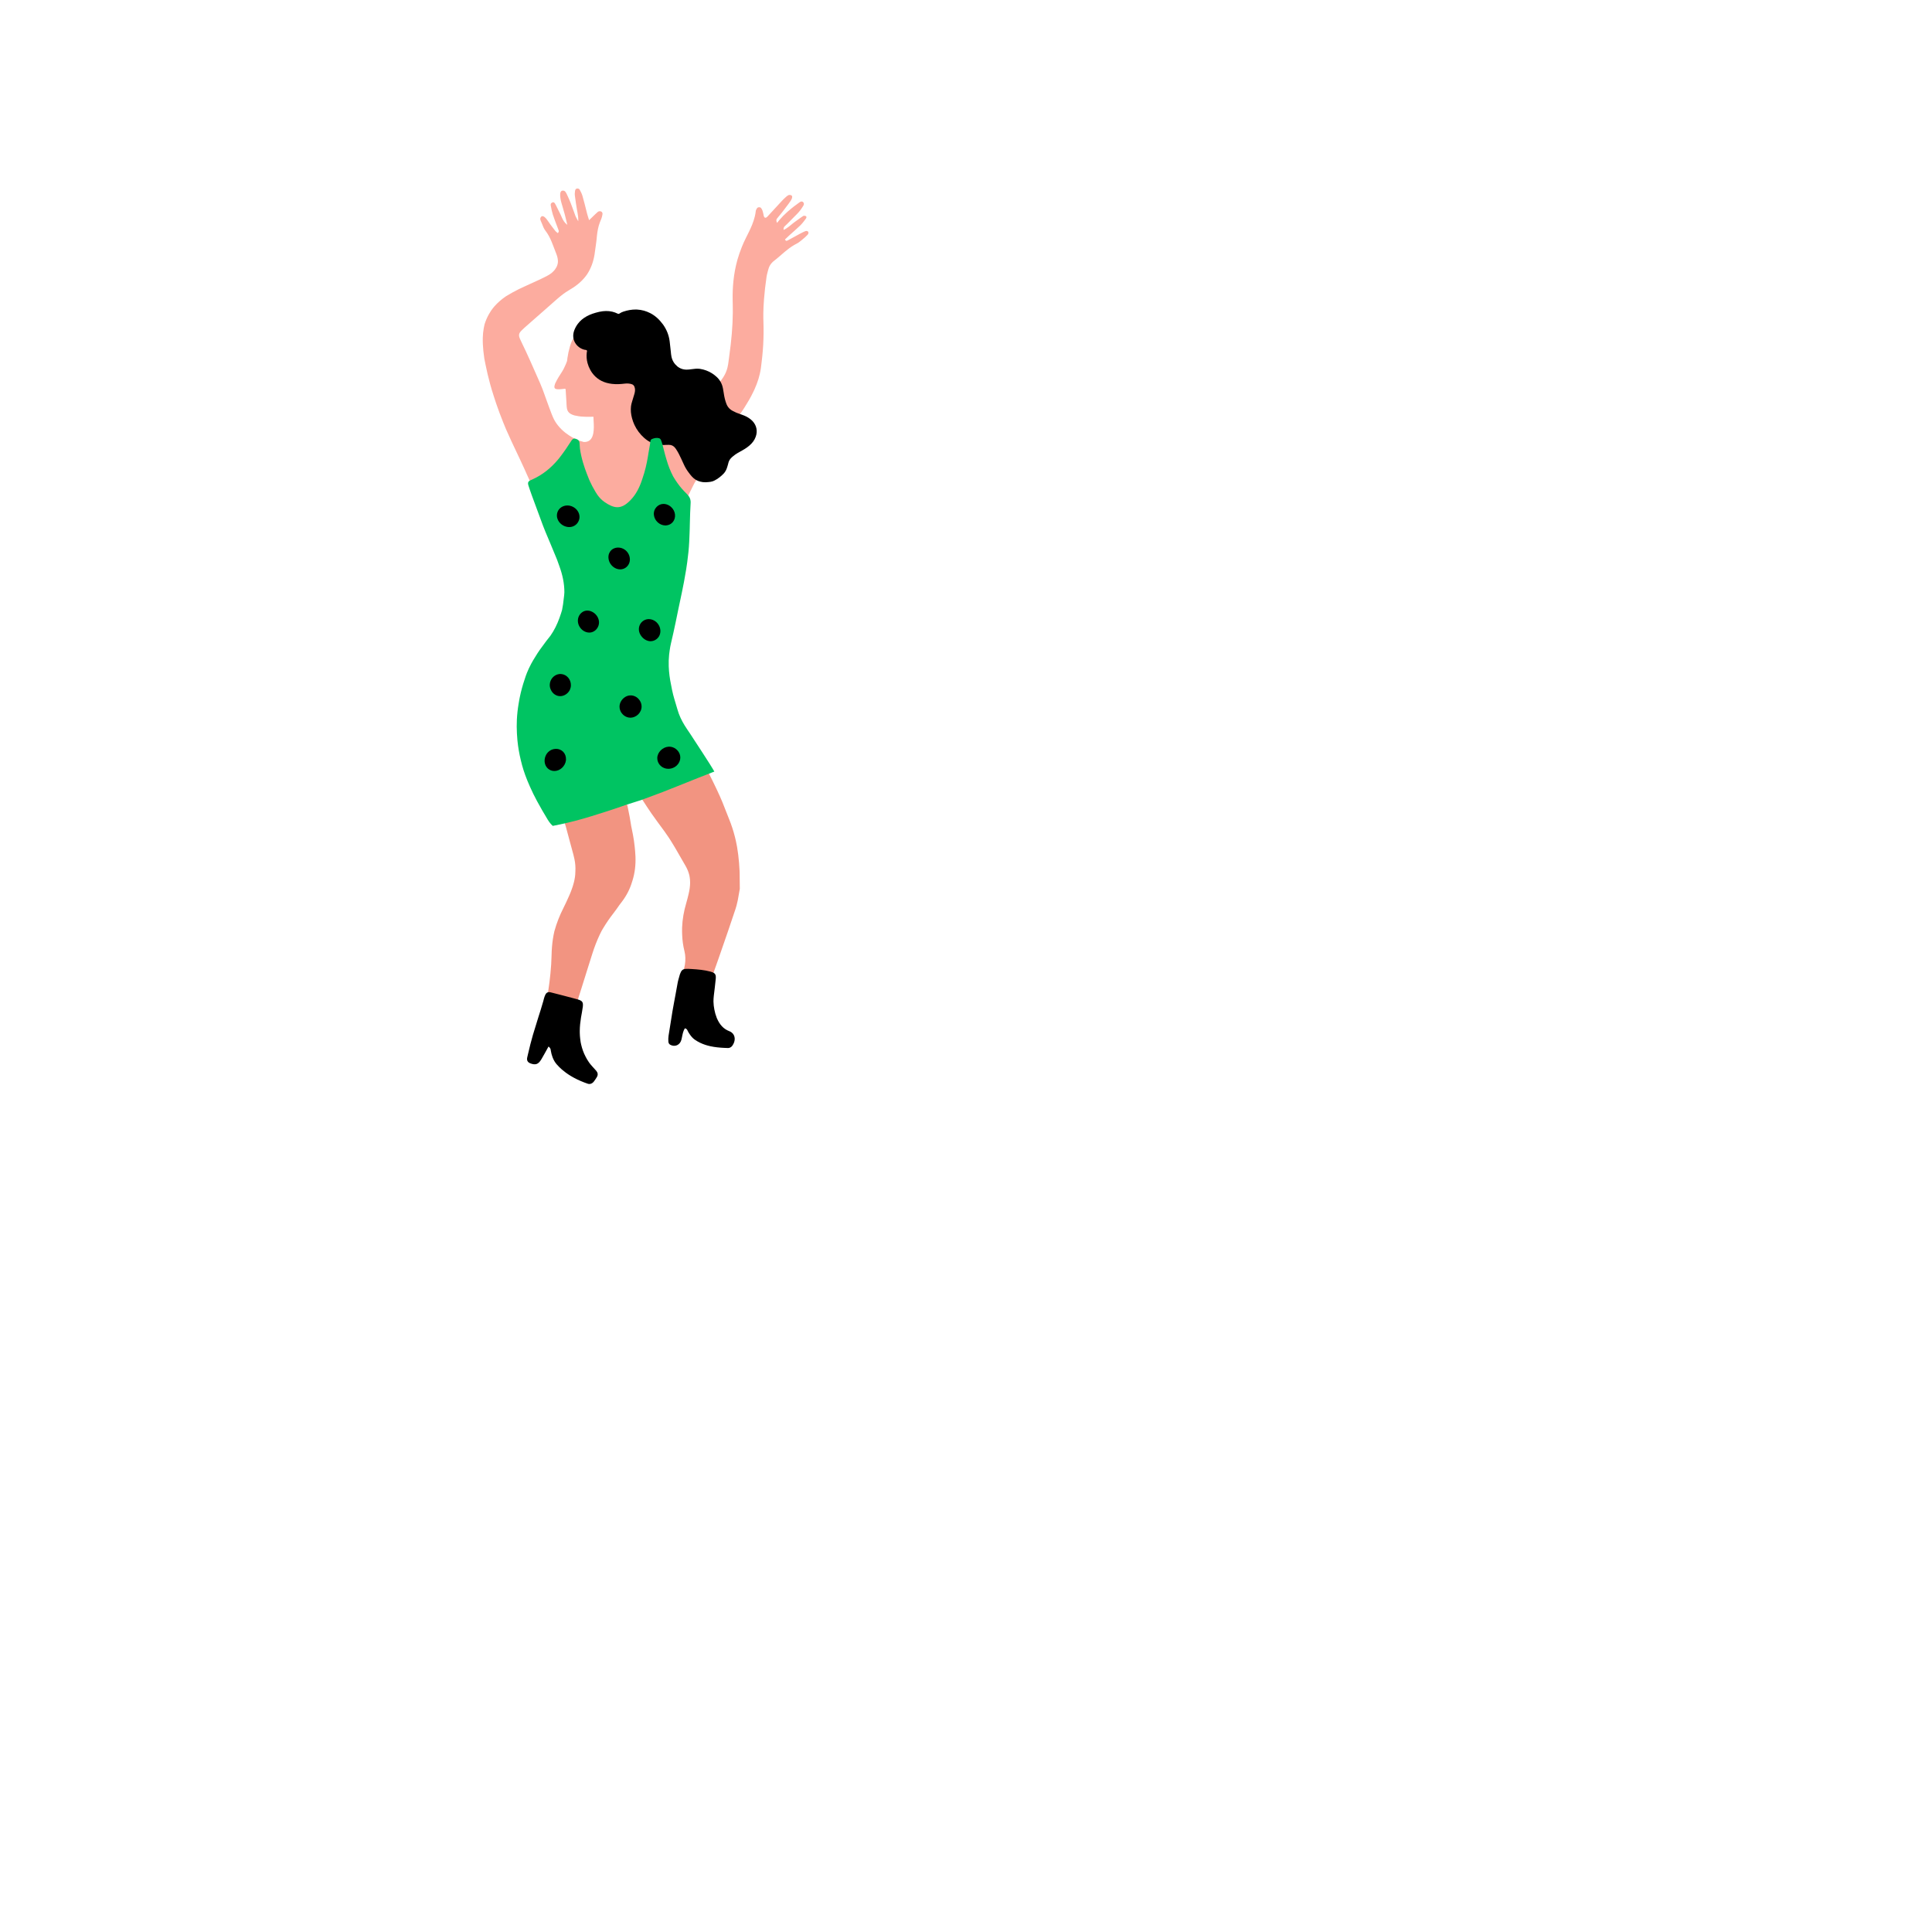 <?xml version="1.0" ?>
<svg xmlns="http://www.w3.org/2000/svg" version="1.1" width="384" height="384">
  <defs/>
  <g>
    <path d="M 160.672 46.134 C 160.566 45.898 160.296 45.847 160.04 45.954 C 159.905 46.01 159.77 46.07 159.637 46.132 C 159.423 46.233 159.211 46.341 159.002 46.454 C 158.212 46.88 157.433 47.329 156.638 47.745 C 156.459 47.838 156.185 48.033 156.034 47.578 C 156.324 47.306 156.642 46.999 156.969 46.702 C 157.655 46.08 158.364 45.481 159.027 44.836 C 159.054 44.809 159.082 44.783 159.109 44.756 C 159.338 44.53 159.547 44.282 159.745 44.026 C 159.823 43.925 159.9 43.823 159.976 43.721 C 160.049 43.622 160.122 43.523 160.195 43.424 C 160.296 43.285 160.358 43.04 160.149 42.946 C 160.058 42.905 159.926 42.878 159.811 42.884 C 159.745 42.887 159.686 42.901 159.643 42.929 C 159.457 43.052 159.273 43.176 159.09 43.302 C 158.639 43.613 158.195 43.935 157.759 44.265 C 157.113 44.754 156.539 45.348 155.752 45.698 C 155.634 45.079 156.123 44.866 156.405 44.566 C 157.055 43.878 157.747 43.227 158.401 42.543 C 158.501 42.439 158.6 42.333 158.697 42.227 C 158.883 42.025 159.053 41.807 159.213 41.582 C 159.292 41.47 159.369 41.357 159.443 41.243 C 159.53 41.109 159.615 40.974 159.698 40.838 C 159.828 40.629 159.814 40.344 159.616 40.162 C 159.464 40.023 159.283 40.025 159.116 40.094 C 159.053 40.119 158.992 40.154 158.935 40.195 C 158.576 40.452 158.22 40.713 157.871 40.981 C 157.697 41.115 157.525 41.25 157.355 41.388 C 157.076 41.613 156.802 41.843 156.535 42.08 C 155.953 42.596 155.403 43.146 154.898 43.742 C 154.743 43.925 154.593 44.111 154.448 44.302 C 154.328 44.025 154.214 43.734 154.436 43.442 C 154.744 43.035 155.094 42.656 155.406 42.251 C 155.511 42.115 155.615 41.979 155.72 41.844 C 156.035 41.436 156.349 41.028 156.653 40.614 C 156.686 40.569 156.718 40.524 156.751 40.48 C 156.877 40.304 157.002 40.127 157.125 39.949 C 157.178 39.871 157.225 39.796 157.265 39.725 C 157.531 39.25 157.507 38.922 157.252 38.808 C 157.165 38.77 157.084 38.75 157.007 38.743 C 156.64 38.714 156.373 39.014 156.101 39.248 C 156.097 39.252 156.092 39.256 156.088 39.26 C 155.801 39.507 155.54 39.786 155.283 40.064 C 155.07 40.293 154.858 40.523 154.647 40.754 C 153.977 41.481 153.311 42.211 152.637 42.934 C 152.606 42.968 152.575 43.002 152.544 43.035 C 152.191 43.416 151.892 43.347 151.788 42.848 C 151.72 42.524 151.67 42.196 151.562 41.89 C 151.493 41.695 151.401 41.508 151.265 41.338 C 151.09 41.118 150.597 41.147 150.454 41.4 C 150.363 41.563 150.241 41.736 150.222 41.907 C 150.18 42.299 150.109 42.683 150.017 43.061 C 149.882 43.606 149.702 44.138 149.494 44.662 C 149.488 44.676 149.483 44.69 149.477 44.705 C 149.111 45.603 148.663 46.478 148.223 47.356 C 147.935 47.928 147.677 48.504 147.445 49.084 C 147.271 49.511 147.111 49.94 146.966 50.371 C 146.831 50.762 146.707 51.153 146.594 51.546 C 146.582 51.589 146.57 51.631 146.558 51.674 C 146.176 53.044 145.923 54.429 145.777 55.823 C 145.643 57.094 145.597 58.373 145.62 59.656 C 145.623 59.823 145.626 59.991 145.63 60.158 C 145.634 60.277 145.636 60.396 145.639 60.515 C 145.652 61.049 145.655 61.582 145.651 62.115 C 145.645 62.827 145.624 63.538 145.589 64.25 C 145.522 65.61 145.406 66.97 145.252 68.33 C 145.243 68.41 145.234 68.489 145.225 68.569 C 145.129 69.426 145.019 70.283 144.897 71.141 C 144.844 71.546 144.788 71.951 144.73 72.357 C 144.697 72.589 144.651 72.817 144.594 73.041 C 144.513 73.372 144.407 73.693 144.275 74.004 C 144.174 74.244 144.056 74.477 143.921 74.702 C 143.756 74.997 143.567 75.281 143.354 75.557 C 143.008 76.005 142.662 76.455 142.302 76.892 C 142.125 77.108 141.944 77.322 141.759 77.53 C 141.22 78.134 140.688 78.744 140.176 79.368 C 140.134 79.421 140.093 79.473 140.051 79.526 C 139.611 80.086 139.187 80.658 138.789 81.249 C 138.691 81.393 138.595 81.538 138.501 81.685 C 137.983 82.489 137.394 83.202 136.739 83.838 C 136.559 84.019 136.374 84.193 136.184 84.362 C 135.945 84.575 135.698 84.778 135.443 84.973 C 134.961 85.346 134.45 85.689 133.914 86.004 C 133.714 86.119 133.51 86.23 133.303 86.338 C 132.871 86.563 132.43 86.751 131.985 86.921 C 131.812 86.976 131.639 87.03 131.465 87.081 C 131.257 87.143 131.049 87.202 130.839 87.257 C 130.069 87.368 129.307 87.246 128.643 86.673 C 128.555 86.597 128.473 86.517 128.396 86.435 C 127.574 85.577 127.385 84.382 127.343 83.212 C 127.333 82.863 127.336 82.516 127.339 82.181 C 127.341 82.037 127.274 81.939 127.182 81.876 C 127.18 81.699 127.18 81.522 127.179 81.345 C 127.186 81.067 127.192 80.789 127.195 80.511 C 127.196 80.289 127.205 80.066 127.216 79.843 C 127.226 79.607 127.238 79.371 127.246 79.135 C 127.241 78.223 127.243 77.311 127.249 76.399 C 127.252 76.044 127.255 75.689 127.258 75.334 C 127.273 74.773 127.29 74.212 127.306 73.651 C 127.354 71.981 127.252 70.334 126.765 68.744 C 126.641 68.339 126.505 67.938 126.341 67.551 C 126.319 67.499 126.296 67.447 126.272 67.396 C 126.076 66.958 125.84 66.541 125.543 66.158 C 124.795 65.195 123.84 64.496 122.682 64.064 C 122.68 64.063 122.677 64.062 122.675 64.061 C 122.099 63.851 121.518 63.669 120.888 63.66 C 120.327 63.652 119.767 63.699 119.212 63.791 C 118.994 63.827 118.778 63.871 118.562 63.92 C 117.517 64.159 116.616 64.55 115.859 65.091 C 115.617 65.261 115.389 65.446 115.176 65.646 C 114.289 66.478 113.651 67.569 113.263 68.916 C 113.051 69.654 112.889 70.399 112.782 71.152 C 112.763 71.287 112.747 71.423 112.732 71.559 C 112.723 71.645 112.717 71.736 112.685 71.816 C 112.614 71.995 112.546 72.174 112.478 72.354 C 112.239 72.895 111.999 73.435 111.666 73.942 C 111.208 74.641 110.765 75.347 110.408 76.091 C 110.38 76.149 110.353 76.207 110.328 76.266 C 110.273 76.414 110.228 76.566 110.199 76.719 C 110.128 77.102 110.309 77.327 110.722 77.359 C 111.212 77.398 111.702 77.344 112.19 77.273 C 112.36 77.248 112.419 77.289 112.427 77.447 C 112.476 78.3 112.535 79.153 112.589 80.007 C 112.599 80.166 112.604 80.325 112.61 80.485 C 112.626 80.736 112.646 80.986 112.691 81.235 C 112.776 81.701 113.033 82.049 113.462 82.286 C 113.71 82.422 113.971 82.514 114.241 82.582 C 114.48 82.642 114.725 82.684 114.972 82.72 C 114.978 82.721 114.984 82.722 114.99 82.723 C 115.015 82.727 115.041 82.731 115.066 82.734 C 115.204 82.756 115.341 82.773 115.479 82.787 C 116.099 82.848 116.723 82.845 117.347 82.84 C 117.514 82.838 117.682 82.843 117.848 82.832 C 117.899 82.828 117.923 82.849 117.956 82.861 C 117.965 83.108 117.976 83.375 117.984 83.651 C 118.038 84.467 118.066 85.371 117.92 86.129 C 117.809 86.709 117.595 87.204 117.213 87.511 C 116.921 87.743 116.534 87.869 116.023 87.847 C 114.988 87.595 113.973 87.129 113.067 86.512 C 112.829 86.357 112.598 86.191 112.376 86.016 C 111.284 85.157 110.4 84.083 109.903 82.915 C 109.818 82.715 109.735 82.514 109.653 82.313 C 109.48 81.872 109.314 81.429 109.152 80.984 C 109.072 80.768 108.993 80.551 108.914 80.335 C 108.559 79.358 108.207 78.38 107.855 77.402 C 107.686 76.988 107.516 76.574 107.347 76.161 C 107.329 76.12 107.311 76.079 107.293 76.038 C 106.675 74.63 106.056 73.223 105.428 71.818 C 104.845 70.513 104.243 69.214 103.614 67.926 C 103.544 67.773 103.474 67.621 103.404 67.469 C 103.38 67.414 103.355 67.359 103.331 67.305 C 103.284 67.198 103.246 67.095 103.217 66.994 C 103.139 66.718 103.145 66.463 103.255 66.219 C 103.329 66.065 103.44 65.915 103.591 65.767 C 103.64 65.72 103.686 65.672 103.733 65.624 C 103.907 65.46 104.072 65.288 104.253 65.13 C 105.365 64.151 106.477 63.172 107.59 62.194 C 108.073 61.77 108.556 61.345 109.04 60.921 C 109.405 60.598 109.771 60.275 110.136 59.952 C 110.407 59.715 110.678 59.478 110.95 59.241 C 111.109 59.103 111.271 58.968 111.438 58.837 C 112.058 58.331 112.727 57.878 113.432 57.466 C 114.821 56.654 115.887 55.673 116.672 54.548 C 116.68 54.536 116.687 54.525 116.695 54.513 C 117.46 53.348 117.936 52.032 118.168 50.592 C 118.269 49.965 118.356 49.337 118.432 48.708 C 118.463 48.485 118.493 48.261 118.522 48.037 C 118.539 47.9 118.555 47.763 118.571 47.626 C 118.588 47.457 118.604 47.287 118.62 47.118 C 118.631 47.001 118.642 46.884 118.655 46.767 C 118.753 45.905 118.908 45.054 119.221 44.22 C 119.287 44.036 119.36 43.853 119.442 43.671 C 119.527 43.481 119.592 43.283 119.644 43.082 C 119.682 42.932 119.714 42.781 119.74 42.632 C 119.747 42.591 119.752 42.549 119.753 42.508 C 119.757 42.319 119.688 42.138 119.481 42.038 C 119.454 42.025 119.426 42.014 119.398 42.005 C 119.189 41.94 118.967 41.996 118.809 42.123 C 118.798 42.132 118.788 42.14 118.778 42.149 C 118.388 42.495 118.016 42.859 117.62 43.246 C 117.506 43.357 117.391 43.469 117.272 43.583 C 117.21 43.642 117.146 43.702 117.081 43.762 C 117.054 43.669 117.027 43.58 117.001 43.495 C 116.991 43.462 116.981 43.431 116.971 43.399 C 116.959 43.361 116.947 43.324 116.935 43.287 C 116.923 43.25 116.912 43.213 116.9 43.177 C 116.826 42.941 116.76 42.724 116.702 42.504 C 116.61 42.148 116.52 41.792 116.431 41.436 C 116.349 41.111 116.267 40.785 116.184 40.461 C 116.051 39.95 115.914 39.44 115.768 38.934 C 115.639 38.487 115.421 38.066 115.195 37.662 C 115.129 37.543 114.903 37.46 114.744 37.463 C 114.452 37.47 114.321 37.709 114.291 37.962 C 114.257 38.261 114.22 38.57 114.259 38.86 C 114.276 38.988 114.293 39.116 114.31 39.243 C 114.415 40.049 114.534 40.852 114.673 41.65 C 114.673 41.651 114.673 41.653 114.673 41.654 C 114.703 41.829 114.738 42.003 114.772 42.183 C 114.865 42.683 114.955 43.233 114.938 43.989 C 114.644 43.442 114.483 43.206 114.383 42.946 C 114.239 42.567 114.102 42.185 113.966 41.803 C 113.954 41.769 113.942 41.736 113.931 41.703 C 113.766 41.249 113.601 40.794 113.423 40.346 C 113.229 39.854 113.018 39.37 112.793 38.893 C 112.758 38.818 112.723 38.742 112.687 38.667 C 112.651 38.592 112.615 38.518 112.578 38.444 C 112.428 38.139 112.235 37.827 111.781 37.89 C 111.468 37.934 111.297 38.291 111.338 38.907 C 111.339 38.928 111.34 38.949 111.342 38.97 C 111.364 39.256 111.405 39.543 111.463 39.823 C 111.488 39.941 111.516 40.057 111.548 40.173 C 111.638 40.506 111.736 40.836 111.835 41.166 C 111.979 41.662 112.127 42.157 112.262 42.656 C 112.34 42.946 112.411 43.238 112.487 43.561 C 112.568 43.896 112.654 44.264 112.759 44.695 C 112.477 44.475 112.268 44.247 112.105 44.016 C 111.777 43.555 111.631 43.083 111.418 42.652 C 111.118 42.042 110.825 41.429 110.511 40.827 C 110.468 40.744 110.424 40.662 110.379 40.579 C 110.37 40.562 110.361 40.544 110.351 40.527 C 110.318 40.466 110.28 40.4 110.232 40.344 C 110.152 40.252 110.047 40.186 109.898 40.208 C 109.865 40.213 109.83 40.222 109.793 40.236 C 109.68 40.278 109.598 40.343 109.544 40.42 C 109.458 40.538 109.437 40.685 109.463 40.823 C 109.477 40.899 109.492 40.975 109.506 41.05 C 109.606 41.593 109.713 42.135 109.883 42.652 C 110.128 43.402 110.412 44.136 110.691 44.874 C 110.74 45.003 110.789 45.133 110.837 45.262 C 110.868 45.346 110.898 45.43 110.928 45.514 C 110.935 45.533 110.942 45.551 110.949 45.57 C 111.042 45.803 111.163 46.039 110.864 46.334 C 110.833 46.306 110.8 46.279 110.768 46.252 C 110.626 46.138 110.48 46.029 110.37 45.894 C 110.128 45.595 109.895 45.289 109.666 44.981 C 109.566 44.846 109.466 44.71 109.366 44.575 C 109.099 44.213 108.862 43.828 108.58 43.479 C 108.196 43.002 107.786 42.842 107.577 43.061 C 107.253 43.403 107.4 43.728 107.542 44.039 C 107.614 44.195 107.68 44.357 107.745 44.519 C 107.925 44.982 108.099 45.451 108.395 45.831 C 108.93 46.515 109.312 47.273 109.64 48.055 C 109.776 48.379 109.902 48.707 110.026 49.036 C 110.19 49.465 110.349 49.896 110.519 50.322 C 110.536 50.365 110.553 50.408 110.571 50.451 C 110.801 51.023 110.905 51.56 110.893 52.061 C 110.868 52.415 110.777 52.746 110.622 53.053 C 110.569 53.158 110.508 53.261 110.44 53.361 C 110.067 53.972 109.447 54.488 108.611 54.903 C 108.196 55.11 107.779 55.315 107.362 55.519 C 106.49 55.926 105.614 56.327 104.733 56.719 C 104.194 56.96 103.66 57.207 103.133 57.464 C 102.275 57.894 101.438 58.352 100.626 58.85 C 100.587 58.874 100.548 58.898 100.51 58.922 C 99.659 59.511 98.926 60.154 98.303 60.85 C 98.064 61.125 97.843 61.409 97.638 61.7 C 97.472 61.945 97.317 62.196 97.173 62.451 C 96.816 63.087 96.529 63.754 96.311 64.454 C 96.245 64.719 96.189 64.989 96.142 65.263 C 96.038 65.854 95.978 66.466 95.96 67.097 C 95.935 67.997 95.983 68.89 96.074 69.779 C 96.125 70.272 96.189 70.763 96.261 71.253 C 96.315 71.542 96.373 71.83 96.432 72.118 C 96.453 72.225 96.474 72.332 96.495 72.439 C 96.757 73.752 97.066 75.052 97.419 76.339 C 97.519 76.707 97.624 77.074 97.732 77.441 C 97.873 77.91 98.021 78.377 98.174 78.843 C 98.314 79.289 98.46 79.733 98.61 80.176 C 99.032 81.419 99.491 82.651 99.985 83.872 C 99.997 83.903 100.01 83.934 100.022 83.964 C 100.206 84.426 100.394 84.886 100.588 85.345 C 100.933 86.141 101.292 86.933 101.663 87.721 C 102.274 89.017 102.889 90.312 103.495 91.61 C 103.737 92.128 103.978 92.647 104.216 93.167 C 104.381 93.534 104.544 93.902 104.707 94.27 C 104.828 94.535 104.949 94.8 105.069 95.066 C 105.14 95.221 105.211 95.376 105.282 95.531 C 105.552 96.125 105.873 96.678 106.239 97.192 C 106.389 97.4 106.546 97.602 106.711 97.799 C 107.283 98.482 107.943 99.094 108.677 99.645 C 108.872 99.792 109.069 99.936 109.267 100.078 C 110.246 100.774 111.259 101.406 112.304 101.976 C 112.46 102.059 112.616 102.14 112.774 102.22 C 112.901 102.288 113.03 102.355 113.158 102.422 C 113.506 102.601 113.857 102.773 114.211 102.938 C 115.329 103.46 116.477 103.918 117.653 104.315 C 117.758 104.351 117.863 104.387 117.968 104.422 C 118.737 104.678 119.5 104.861 120.259 104.979 C 120.649 105.039 121.038 105.082 121.425 105.111 C 121.858 105.143 122.29 105.156 122.72 105.151 C 123.112 105.147 123.503 105.127 123.893 105.094 C 124.197 105.07 124.501 105.038 124.805 104.999 C 125.728 104.88 126.645 104.695 127.557 104.462 C 127.742 104.413 127.927 104.362 128.111 104.31 C 128.817 104.108 129.493 103.855 130.148 103.565 C 130.803 103.282 131.438 102.963 132.06 102.623 C 132.396 102.44 132.729 102.25 133.06 102.057 C 133.544 101.772 134.023 101.479 134.502 101.187 C 134.904 100.941 135.307 100.695 135.713 100.453 C 135.99 100.288 136.164 100.049 136.297 99.772 C 136.336 99.687 136.371 99.599 136.404 99.507 C 136.536 99.146 136.677 98.79 136.827 98.439 C 136.959 98.155 137.096 97.874 137.237 97.595 C 137.444 97.15 137.663 96.713 137.891 96.282 C 137.964 96.144 138.037 96.007 138.112 95.87 C 138.705 94.965 139.332 94.083 139.971 93.21 C 140.06 93.088 140.149 92.966 140.236 92.842 C 140.291 92.763 140.346 92.683 140.4 92.603 C 140.439 92.55 140.477 92.496 140.515 92.443 C 140.583 92.349 140.651 92.255 140.719 92.16 C 141.415 91.176 142.06 90.16 142.634 89.098 C 142.655 89.057 142.677 89.017 142.699 88.976 C 143.252 87.985 143.83 87.01 144.437 86.053 C 144.476 85.992 144.515 85.932 144.554 85.871 C 144.891 85.346 145.237 84.827 145.593 84.314 C 145.957 83.8 146.332 83.292 146.716 82.79 C 147.074 82.324 147.422 81.849 147.739 81.356 C 147.753 81.335 147.767 81.313 147.781 81.292 C 147.861 81.167 147.941 81.043 148.02 80.918 C 148.637 79.951 149.21 78.965 149.697 77.949 C 149.781 77.778 149.863 77.606 149.941 77.434 C 149.946 77.423 149.951 77.413 149.956 77.403 C 150.573 76.045 151.029 74.633 151.234 73.141 C 151.287 72.753 151.335 72.365 151.378 71.977 C 151.431 71.56 151.477 71.143 151.518 70.726 C 151.592 69.999 151.649 69.272 151.69 68.546 C 151.776 67.007 151.79 65.471 151.737 63.942 C 151.728 63.681 151.721 63.421 151.717 63.16 C 151.714 62.877 151.714 62.594 151.717 62.31 C 151.723 61.879 151.736 61.448 151.755 61.017 C 151.778 60.508 151.81 60 151.849 59.491 C 151.964 58.003 152.14 56.514 152.357 55.023 C 152.4 54.731 152.471 54.441 152.549 54.151 C 152.599 53.959 152.651 53.767 152.7 53.575 C 152.734 53.437 152.778 53.304 152.829 53.175 C 152.96 52.842 153.146 52.539 153.385 52.27 C 153.52 52.118 153.672 51.978 153.84 51.849 C 154.584 51.28 155.272 50.641 155.99 50.039 C 156.585 49.54 157.2 49.066 157.884 48.677 C 158.023 48.597 158.166 48.52 158.311 48.447 C 158.607 48.3 158.879 48.097 159.144 47.884 C 159.283 47.771 159.421 47.655 159.559 47.544 C 159.907 47.262 160.243 46.959 160.544 46.631 C 160.657 46.516 160.727 46.259 160.672 46.134" stroke-width="2.0" fill="rgb(252, 172, 159)" opacity="1.0"/>
    <path d="M 132.112 88.432 C 132.135 88.431 132.158 88.43 132.18 88.43 C 132.424 88.423 132.669 88.417 132.913 88.413 C 133.163 88.409 133.383 88.453 133.579 88.539 C 133.874 88.67 134.116 88.9 134.327 89.205 C 134.344 89.229 134.361 89.254 134.378 89.279 C 134.773 89.878 135.095 90.512 135.389 91.161 C 135.579 91.554 135.759 91.952 135.939 92.352 C 136.194 92.919 136.514 93.439 136.884 93.926 C 137.071 94.185 137.272 94.435 137.485 94.677 C 137.971 95.229 138.533 95.56 139.157 95.721 C 139.5 95.818 139.863 95.858 140.244 95.853 C 140.441 95.85 140.639 95.833 140.836 95.811 C 140.971 95.795 141.106 95.776 141.241 95.758 C 141.492 95.724 141.734 95.646 141.966 95.531 C 142.334 95.35 142.675 95.131 142.996 94.882 C 143.278 94.665 143.545 94.426 143.798 94.167 C 144.166 93.792 144.389 93.336 144.538 92.839 C 144.587 92.674 144.637 92.51 144.685 92.345 C 144.717 92.228 144.747 92.112 144.776 91.994 C 144.793 91.927 144.812 91.861 144.835 91.797 C 144.964 91.441 145.182 91.141 145.469 90.884 C 145.518 90.841 145.566 90.799 145.615 90.757 C 145.921 90.495 146.242 90.256 146.592 90.052 C 147.23 89.682 147.894 89.358 148.493 88.919 C 149.095 88.477 149.63 87.978 149.985 87.307 C 150.071 87.146 150.143 86.983 150.201 86.82 C 150.603 85.724 150.398 84.609 149.617 83.742 C 149.571 83.693 149.524 83.644 149.475 83.596 C 149.011 83.144 148.469 82.827 147.882 82.586 C 147.632 82.479 147.374 82.385 147.11 82.301 C 146.621 82.145 146.151 81.95 145.697 81.713 C 145.301 81.506 144.972 81.245 144.722 80.906 C 144.591 80.73 144.481 80.533 144.395 80.311 C 144.131 79.633 143.969 78.935 143.863 78.219 C 143.848 78.118 143.832 78.018 143.816 77.918 C 143.776 77.662 143.732 77.407 143.682 77.154 C 143.507 76.264 143.096 75.542 142.493 74.961 C 142.346 74.817 142.186 74.682 142.016 74.554 C 141.855 74.427 141.684 74.306 141.504 74.193 C 140.783 73.74 139.999 73.453 139.165 73.32 C 139.077 73.306 138.989 73.295 138.901 73.289 C 138.437 73.254 137.976 73.313 137.515 73.374 C 137.147 73.423 136.778 73.477 136.406 73.47 C 136.28 73.467 136.158 73.457 136.038 73.439 C 135.527 73.374 135.065 73.168 134.651 72.844 C 134.635 72.831 134.62 72.818 134.605 72.806 C 134.005 72.294 133.62 71.659 133.459 70.891 C 133.421 70.727 133.393 70.556 133.377 70.379 C 133.365 70.242 133.352 70.106 133.338 69.97 C 133.274 69.259 133.191 68.55 133.101 67.842 C 132.946 66.618 132.506 65.531 131.821 64.552 C 131.811 64.537 131.801 64.523 131.791 64.509 C 131.099 63.566 130.279 62.768 129.223 62.229 C 128.815 62.022 128.402 61.861 127.985 61.746 C 127.535 61.621 127.08 61.549 126.62 61.526 C 126.538 61.522 126.455 61.519 126.373 61.519 C 125.563 61.513 124.737 61.657 123.896 61.938 C 123.632 62.026 123.379 62.146 123.147 62.306 C 123.012 62.399 122.901 62.409 122.756 62.336 C 122.411 62.163 122.058 62.036 121.7 61.951 C 120.881 61.758 120.03 61.782 119.156 61.968 C 119.114 61.977 119.072 61.986 119.03 61.996 C 118.196 62.19 117.381 62.445 116.615 62.863 C 115.91 63.249 115.325 63.735 114.872 64.334 C 114.573 64.721 114.33 65.156 114.146 65.642 C 113.778 66.61 113.919 67.497 114.339 68.183 C 114.725 68.813 115.345 69.273 116.022 69.472 C 116.082 69.489 116.143 69.505 116.204 69.518 C 116.351 69.551 116.54 69.532 116.632 69.638 C 116.729 69.75 116.641 69.93 116.625 70.078 C 116.543 70.807 116.598 71.505 116.778 72.17 C 116.901 72.632 117.082 73.078 117.319 73.509 C 117.442 73.733 117.574 73.944 117.717 74.141 C 118.11 74.672 118.571 75.106 119.099 75.445 C 119.684 75.82 120.351 76.076 121.098 76.215 C 121.273 76.25 121.453 76.278 121.636 76.299 C 122.491 76.399 123.341 76.351 124.193 76.245 C 124.318 76.23 124.443 76.221 124.567 76.219 C 124.822 76.215 125.076 76.24 125.328 76.29 C 125.842 76.393 126.089 76.645 126.188 77.169 C 126.26 77.554 126.194 77.931 126.09 78.302 C 126.09 78.303 126.09 78.303 126.09 78.303 C 125.942 78.81 125.793 79.317 125.631 79.819 C 125.533 80.121 125.463 80.423 125.419 80.725 C 125.322 81.533 125.406 82.342 125.624 83.139 C 125.747 83.588 125.903 84.02 126.091 84.433 C 126.555 85.426 127.211 86.309 128.061 87.06 C 128.152 87.14 128.244 87.216 128.338 87.288 C 129.229 88.003 130.267 88.365 131.412 88.43 C 131.645 88.443 131.878 88.442 132.112 88.447 L 132.112 88.432" stroke-width="2.0" fill="rgb(0, 0, 0)" opacity="1.0"/>
    <path d="M 117.242 154.959 C 117.647 154.987 118.052 155.013 118.456 155.038 C 119.048 155.076 119.639 155.115 120.23 155.163 C 120.484 155.183 120.739 155.205 120.993 155.229 C 121.079 155.238 121.163 155.248 121.245 155.261 C 122.022 155.385 122.624 155.726 123.087 156.238 C 123.368 156.562 123.591 156.956 123.764 157.405 C 123.875 157.692 123.983 157.981 124.088 158.27 C 124.089 158.273 124.091 158.275 124.092 158.278 C 124.092 158.28 124.093 158.281 124.093 158.282 C 124.32 158.936 124.533 159.594 124.732 160.256 C 124.739 160.297 124.746 160.337 124.753 160.378 C 124.775 160.477 124.797 160.576 124.818 160.675 C 124.944 161.257 125.059 161.843 125.166 162.432 C 125.175 162.488 125.184 162.543 125.193 162.599 C 125.274 163.054 125.35 163.512 125.421 163.971 C 125.431 164.03 125.44 164.09 125.449 164.149 C 125.489 164.34 125.528 164.532 125.566 164.724 C 125.732 165.499 125.882 166.279 125.999 167.068 C 126.061 167.484 126.113 167.903 126.154 168.324 C 126.186 168.605 126.214 168.887 126.236 169.171 C 126.269 169.535 126.293 169.902 126.306 170.273 C 126.365 171.921 126.186 173.508 125.709 175.024 C 125.681 175.113 125.652 175.201 125.622 175.289 C 125.213 176.668 124.552 177.989 123.593 179.243 C 123.564 179.282 123.534 179.32 123.505 179.359 C 123.372 179.531 123.241 179.705 123.11 179.879 C 122.735 180.416 122.365 180.957 121.962 181.471 C 121.193 182.452 120.492 183.474 119.857 184.533 C 119.767 184.685 119.678 184.838 119.591 184.991 C 119.538 185.095 119.485 185.199 119.432 185.303 C 119.349 185.469 119.267 185.636 119.187 185.803 C 118.631 186.99 118.154 188.22 117.751 189.492 C 117.413 190.557 117.077 191.623 116.742 192.689 C 116.407 193.755 116.073 194.821 115.739 195.888 C 115.644 196.189 115.55 196.49 115.456 196.791 C 115.384 197.015 115.313 197.24 115.241 197.464 C 115.198 197.597 115.154 197.729 115.11 197.862 C 114.986 198.269 114.861 198.675 114.736 199.082 C 114.708 199.171 114.681 199.26 114.653 199.349 C 114.486 199.82 114.311 200.29 114.093 200.736 C 113.888 201.156 113.561 201.45 113.148 201.555 C 112.994 201.593 112.829 201.606 112.654 201.589 C 112.084 201.536 111.518 201.45 110.964 201.31 C 110.502 201.192 110.049 201.034 109.611 200.823 C 109.027 200.542 108.694 200.078 108.753 199.403 C 108.764 199.274 108.775 199.144 108.787 199.015 C 108.821 198.348 108.863 197.68 108.959 197.023 C 109.008 196.682 109.056 196.341 109.102 196 C 109.136 195.761 109.169 195.522 109.201 195.282 C 109.256 194.846 109.307 194.408 109.353 193.971 C 109.371 193.804 109.388 193.638 109.405 193.471 C 109.524 192.283 109.606 191.089 109.628 189.886 C 109.647 188.776 109.736 187.685 109.895 186.612 C 109.973 186.116 110.067 185.624 110.176 185.137 C 110.184 185.107 110.192 185.078 110.201 185.048 C 110.637 183.474 111.232 181.943 111.993 180.456 C 112.384 179.692 112.734 178.906 113.084 178.121 C 113.143 177.987 113.202 177.852 113.261 177.718 C 113.4 177.404 113.522 177.09 113.627 176.776 C 113.766 176.417 113.882 176.058 113.976 175.7 C 114.161 175.072 114.279 174.445 114.332 173.819 C 114.351 173.585 114.362 173.352 114.363 173.118 C 114.403 172.349 114.343 171.58 114.186 170.811 C 114.131 170.512 114.062 170.212 113.979 169.912 C 113.705 168.923 113.438 167.931 113.173 166.939 C 113.082 166.602 112.992 166.264 112.901 165.927 C 112.753 165.37 112.604 164.812 112.453 164.256 C 112.424 164.162 112.395 164.068 112.366 163.974 C 111.945 162.618 111.503 161.272 111.083 159.915 C 111.077 159.895 111.071 159.874 111.064 159.854 C 110.895 159.29 110.743 158.72 110.658 158.131 C 110.617 157.866 110.589 157.598 110.58 157.324 C 110.576 157.228 110.574 157.131 110.574 157.033 C 110.575 156.793 110.585 156.581 110.609 156.394 C 110.729 155.48 111.161 155.162 112.288 155.032 C 112.479 155.01 112.67 154.993 112.862 154.979 C 113.397 154.941 113.935 154.932 114.469 154.93 C 115.394 154.927 116.315 154.968 117.238 154.991 L 117.242 154.959" stroke-width="2.0" fill="rgb(242, 148, 129)" opacity="1.0"/>
    <path d="M 147.042 176.664 C 146.899 177.39 146.785 178.152 146.641 178.921 C 146.563 179.288 146.479 179.657 146.381 180.025 C 146.317 180.258 146.247 180.49 146.171 180.721 C 145.676 182.212 145.171 183.701 144.662 185.19 C 144.152 186.678 143.636 188.165 143.118 189.651 C 143.045 189.863 142.971 190.074 142.897 190.285 C 142.794 190.579 142.691 190.874 142.588 191.168 C 142.563 191.237 142.539 191.305 142.514 191.374 C 142.452 191.549 142.39 191.724 142.328 191.899 C 142.065 192.634 141.802 193.37 141.54 194.106 C 141.288 194.811 140.95 195.505 140.583 196.175 C 140.381 196.547 140.131 196.847 139.839 197.06 C 139.55 197.279 139.213 197.406 138.833 197.422 C 138.696 197.428 138.554 197.42 138.407 197.398 C 137.873 197.318 137.34 197.226 136.817 197.109 C 136.522 197.043 136.231 196.969 135.944 196.884 C 135.514 196.756 135.266 196.489 135.192 196.113 C 135.156 195.938 135.159 195.738 135.199 195.518 C 135.306 194.937 135.434 194.354 135.587 193.776 C 135.649 193.57 135.714 193.364 135.782 193.16 C 135.786 193.146 135.791 193.133 135.795 193.119 C 135.939 192.669 136.05 192.219 136.124 191.772 C 136.2 191.293 136.233 190.817 136.216 190.348 C 136.203 189.909 136.147 189.476 136.041 189.052 C 135.775 187.988 135.627 186.917 135.588 185.837 C 135.563 185.371 135.558 184.903 135.572 184.434 C 135.574 184.397 135.575 184.36 135.576 184.323 C 135.634 182.723 135.919 181.105 136.406 179.466 C 136.58 178.878 136.723 178.284 136.866 177.69 C 137.054 176.913 137.162 176.158 137.166 175.423 C 137.165 175.228 137.156 175.036 137.14 174.844 C 137.115 174.545 137.072 174.25 137.009 173.957 C 136.869 173.386 136.655 172.826 136.354 172.274 C 136.332 172.233 136.309 172.192 136.286 172.151 C 135.604 170.963 134.929 169.772 134.233 168.594 C 134.143 168.441 134.052 168.288 133.961 168.136 C 133.755 167.794 133.546 167.454 133.335 167.116 C 133.201 166.904 133.066 166.693 132.929 166.483 C 132.652 166.073 132.371 165.666 132.083 165.262 C 132.045 165.211 132.008 165.159 131.97 165.107 C 131.13 163.963 130.278 162.825 129.468 161.661 C 129.164 161.224 128.865 160.783 128.576 160.336 C 128.26 159.872 127.953 159.402 127.659 158.924 C 127.596 158.812 127.534 158.7 127.473 158.588 C 127.379 158.409 127.287 158.228 127.197 158.047 C 126.876 157.396 126.56 156.738 126.314 156.057 C 126.222 155.803 126.208 155.561 126.264 155.34 C 126.353 155.008 126.603 154.723 126.996 154.52 C 127.43 154.294 127.906 154.12 128.38 154.001 C 128.982 153.851 129.585 153.707 130.189 153.569 C 130.231 153.559 130.272 153.55 130.313 153.54 C 130.52 153.492 130.728 153.444 130.935 153.397 C 131.684 153.228 132.435 153.068 133.187 152.917 C 134.312 152.69 135.441 152.482 136.572 152.289 C 137.051 152.206 137.529 152.126 138.009 152.048 C 138.857 151.911 139.527 152.049 140.042 152.472 C 140.298 152.684 140.514 152.969 140.692 153.327 C 140.817 153.578 140.943 153.828 141.069 154.078 C 141.193 154.325 141.318 154.571 141.443 154.817 C 141.603 155.141 141.762 155.466 141.92 155.79 C 142.32 156.611 142.712 157.435 143.082 158.271 C 143.122 158.361 143.162 158.452 143.201 158.543 C 143.333 158.842 143.462 159.142 143.588 159.444 C 144.043 160.563 144.462 161.699 144.919 162.818 C 145.385 163.961 145.762 165.126 146.064 166.31 C 146.133 166.58 146.198 166.851 146.259 167.123 C 146.348 167.529 146.428 167.936 146.501 168.346 C 146.589 168.864 146.666 169.386 146.731 169.911 C 146.865 170.992 146.951 172.085 147 173.187 C 147.004 173.323 147.007 173.46 147.009 173.596 C 147.009 173.619 147.009 173.642 147.01 173.665 C 147.025 174.629 147.03 175.597 147.042 176.664" stroke-width="2.0" fill="rgb(242, 148, 129)" opacity="1.0"/>
    <path d="M 136.129 204.39 C 135.946 204.664 135.832 204.954 135.748 205.251 C 135.662 205.554 135.607 205.865 135.543 206.173 C 135.51 206.346 135.473 206.518 135.426 206.688 C 135.139 207.716 134.148 208.149 133.234 207.665 C 132.995 207.538 132.873 207.314 132.846 207.069 C 132.845 207.06 132.845 207.051 132.844 207.043 C 132.819 206.655 132.819 206.255 132.881 205.864 C 133.069 204.68 133.258 203.495 133.449 202.311 C 133.471 202.175 133.492 202.039 133.514 201.903 C 133.561 201.606 133.608 201.309 133.655 201.012 C 133.759 200.435 133.863 199.859 133.967 199.283 C 133.999 199.108 134.032 198.932 134.065 198.756 C 134.139 198.356 134.214 197.956 134.288 197.556 C 134.431 196.771 134.574 195.986 134.717 195.201 C 134.765 194.939 134.851 194.679 134.92 194.418 C 135.001 194.111 135.071 193.853 135.14 193.637 C 135.277 193.254 135.407 193 135.587 192.836 C 135.918 192.527 136.424 192.537 137.463 192.601 C 138.107 192.641 138.748 192.687 139.38 192.767 C 139.984 192.842 140.579 192.947 141.159 193.104 C 141.22 193.121 141.28 193.138 141.341 193.156 C 142.146 193.393 142.34 193.688 142.258 194.572 C 142.155 195.694 141.999 196.818 141.872 197.941 C 141.829 198.323 141.807 198.699 141.807 199.069 C 141.821 199.609 141.879 200.137 141.983 200.654 C 142.087 201.215 142.244 201.763 142.452 202.297 C 142.478 202.359 142.505 202.421 142.533 202.483 C 143.041 203.611 143.746 204.496 144.965 204.96 C 145.127 205.022 145.27 205.1 145.394 205.192 C 146.178 205.769 146.247 206.889 145.555 207.846 C 145.346 208.135 145.02 208.313 144.693 208.304 C 144.436 208.296 144.18 208.287 143.925 208.274 C 143.008 208.229 142.104 208.142 141.232 207.954 C 140.876 207.878 140.526 207.784 140.182 207.67 C 139.461 207.434 138.769 207.109 138.12 206.659 C 138.103 206.647 138.085 206.634 138.068 206.622 C 137.671 206.34 137.366 205.973 137.092 205.578 C 137.007 205.452 136.924 205.324 136.843 205.194 C 136.652 204.89 136.599 204.458 136.129 204.39" stroke-width="2.0" fill="rgb(0, 0, 0)" opacity="1.0"/>
    <path d="M 109.026 208.001 C 108.524 208.897 108.1 209.708 107.637 210.481 C 107.591 210.554 107.546 210.626 107.5 210.698 C 106.951 211.556 106.401 211.711 105.468 211.371 C 105.209 211.277 105.019 211.151 104.902 210.984 C 104.749 210.774 104.711 210.5 104.796 210.145 C 104.854 209.899 104.911 209.654 104.969 209.409 C 105.26 208.17 105.556 206.931 105.917 205.712 C 106.273 204.504 106.647 203.301 107.027 202.1 C 107.175 201.631 107.323 201.163 107.473 200.695 C 107.643 200.122 107.814 199.548 107.985 198.975 C 108.027 198.813 108.068 198.652 108.11 198.49 C 108.175 198.237 108.267 197.988 108.375 197.752 C 108.595 197.27 108.928 197.103 109.482 197.244 C 109.776 197.319 110.071 197.394 110.366 197.469 C 110.959 197.62 111.553 197.773 112.146 197.927 C 112.707 198.073 113.269 198.221 113.829 198.371 C 114.161 198.46 114.493 198.549 114.825 198.64 C 115.45 198.81 115.743 199.012 115.84 199.426 C 115.874 199.603 115.871 199.819 115.84 200.088 C 115.758 200.811 115.596 201.523 115.479 202.241 C 115.335 203.13 115.239 204.018 115.233 204.907 C 115.232 205.048 115.234 205.19 115.237 205.331 C 115.246 205.693 115.27 206.055 115.313 206.418 C 115.335 206.644 115.364 206.871 115.402 207.098 C 115.43 207.259 115.463 207.419 115.5 207.58 C 115.701 208.457 115.996 209.281 116.404 210.048 C 116.488 210.215 116.577 210.378 116.671 210.539 C 116.798 210.758 116.936 210.972 117.085 211.18 C 117.276 211.446 117.486 211.704 117.716 211.952 C 117.984 212.242 118.255 212.53 118.51 212.831 C 118.669 213.02 118.765 213.218 118.79 213.424 C 118.814 213.645 118.758 213.874 118.611 214.111 C 118.434 214.396 118.252 214.681 118.046 214.948 C 117.725 215.364 117.281 215.559 116.792 215.388 C 116.739 215.37 116.686 215.351 116.633 215.332 C 116.451 215.268 116.27 215.202 116.091 215.133 C 115.168 214.777 114.283 214.36 113.455 213.86 C 113.106 213.649 112.767 213.423 112.439 213.18 C 112.171 212.984 111.911 212.777 111.658 212.558 C 111.307 212.247 110.972 211.913 110.655 211.552 C 110.476 211.349 110.322 211.13 110.189 210.901 C 110.042 210.653 109.92 210.391 109.82 210.12 C 109.667 209.721 109.56 209.3 109.486 208.869 C 109.446 208.63 109.476 208.366 109.062 208.03 C 109.05 208.02 109.038 208.011 109.026 208.001" stroke-width="2.0" fill="rgb(0, 0, 0)" opacity="1.0"/>
    <path d="M 109.866 164.153 C 110.371 164.057 110.875 163.954 111.377 163.845 C 112.359 163.636 113.336 163.404 114.309 163.152 C 114.324 163.148 114.338 163.144 114.353 163.141 C 115.425 162.859 116.493 162.552 117.557 162.224 C 117.976 162.096 118.394 161.965 118.812 161.831 C 118.894 161.805 118.976 161.779 119.058 161.752 C 120.269 161.381 121.477 160.987 122.681 160.577 C 122.931 160.491 123.181 160.405 123.43 160.318 C 123.721 160.217 124.011 160.115 124.301 160.012 C 124.763 159.868 125.224 159.722 125.685 159.575 C 125.97 159.484 126.255 159.393 126.54 159.302 C 126.72 159.245 126.9 159.188 127.079 159.131 C 127.157 159.109 127.235 159.086 127.312 159.064 C 127.435 159.017 127.558 158.971 127.681 158.925 C 127.899 158.845 128.117 158.765 128.336 158.685 C 129.471 158.268 130.604 157.842 131.736 157.413 C 132.148 157.251 132.559 157.088 132.97 156.925 C 133.913 156.551 134.857 156.175 135.8 155.8 C 136.065 155.694 136.33 155.587 136.595 155.481 C 136.891 155.362 137.186 155.243 137.481 155.125 C 137.871 154.968 138.262 154.812 138.652 154.656 C 139.67 154.252 140.688 153.852 141.709 153.459 C 141.8 153.425 141.891 153.391 141.982 153.357 C 141.862 153.155 141.751 152.948 141.628 152.748 C 141.443 152.45 141.259 152.152 141.074 151.854 C 141.03 151.785 140.987 151.716 140.943 151.647 C 140.553 151.039 140.163 150.43 139.772 149.823 C 139.555 149.487 139.337 149.152 139.119 148.818 C 138.785 148.305 138.451 147.794 138.116 147.283 C 137.848 146.87 137.58 146.458 137.311 146.046 C 137.052 145.659 136.793 145.273 136.532 144.887 C 135.885 143.928 135.328 142.936 134.929 141.871 C 134.836 141.619 134.752 141.363 134.678 141.102 C 134.648 141.008 134.62 140.914 134.592 140.819 C 134.242 139.6 133.832 138.39 133.582 137.152 C 133.557 137.03 133.534 136.908 133.511 136.786 C 133.468 136.58 133.429 136.374 133.391 136.169 C 133.128 134.926 132.959 133.688 132.916 132.454 C 132.888 131.677 132.911 130.902 132.991 130.128 C 133.02 129.842 133.057 129.556 133.103 129.271 C 133.168 128.787 133.258 128.303 133.373 127.82 C 133.696 126.462 133.996 125.095 134.283 123.725 C 134.423 123.054 134.561 122.383 134.697 121.712 C 134.742 121.494 134.787 121.276 134.831 121.058 C 134.88 120.828 134.928 120.598 134.977 120.368 C 135.029 120.121 135.082 119.875 135.134 119.629 C 135.414 118.315 135.691 116.999 135.943 115.677 C 136.1 114.848 136.248 114.017 136.38 113.182 C 136.458 112.694 136.53 112.205 136.596 111.714 C 136.597 111.708 136.597 111.702 136.598 111.697 C 136.782 110.371 136.919 109.034 136.986 107.681 C 137.014 107.135 137.036 106.588 137.055 106.041 C 137.066 105.742 137.076 105.443 137.086 105.144 C 137.098 104.699 137.108 104.254 137.119 103.81 C 137.151 102.528 137.189 101.247 137.268 99.972 C 137.273 99.882 137.275 99.796 137.272 99.713 C 137.248 99.21 137.077 98.822 136.772 98.465 C 136.674 98.337 136.561 98.213 136.432 98.089 C 135.783 97.463 135.208 96.793 134.7 96.084 C 134.422 95.702 134.164 95.309 133.923 94.905 C 133.868 94.814 133.815 94.723 133.762 94.63 C 133.227 93.599 132.805 92.504 132.475 91.356 C 132.456 91.295 132.438 91.233 132.42 91.171 C 132.347 90.919 132.274 90.667 132.201 90.416 C 132.039 89.777 131.875 89.139 131.707 88.503 C 131.613 88.148 131.517 87.79 131.375 87.454 C 131.312 87.306 131.151 87.142 131.005 87.101 C 130.526 86.965 130.048 87.066 129.602 87.251 C 129.191 87.421 129.265 87.853 129.21 88.198 C 129.115 88.793 129.013 89.387 128.901 89.978 C 128.805 90.613 128.697 91.245 128.57 91.871 C 128.498 92.228 128.42 92.584 128.335 92.937 C 128.152 93.679 127.938 94.414 127.684 95.138 C 127.652 95.237 127.62 95.336 127.587 95.434 C 127.091 96.915 126.392 98.303 125.318 99.403 C 125.267 99.454 125.217 99.504 125.167 99.553 C 124.303 100.418 123.529 100.797 122.752 100.811 C 122.321 100.818 121.891 100.714 121.443 100.52 C 121.032 100.344 120.607 100.092 120.157 99.781 C 119.601 99.398 119.135 98.915 118.752 98.369 C 118.62 98.187 118.497 97.998 118.384 97.804 C 118.16 97.421 117.939 97.036 117.731 96.646 C 117.551 96.306 117.381 95.963 117.227 95.614 C 117.177 95.5 117.127 95.387 117.077 95.273 C 116.785 94.553 116.503 93.83 116.248 93.101 C 116.115 92.71 115.99 92.317 115.874 91.921 C 115.612 91.022 115.402 90.111 115.272 89.183 C 115.232 88.825 115.204 88.464 115.189 88.1 C 115.168 87.581 114.879 87.339 114.408 87.205 C 113.941 87.074 113.721 87.338 113.516 87.672 C 113.324 87.987 113.105 88.286 112.905 88.597 C 112.6 89.072 112.284 89.534 111.954 89.981 C 111.854 90.121 111.753 90.26 111.65 90.396 C 111.463 90.653 111.27 90.904 111.072 91.15 C 111.021 91.212 110.97 91.274 110.918 91.336 C 110.203 92.189 109.413 92.97 108.526 93.656 C 107.731 94.27 106.859 94.808 105.891 95.254 C 105.78 95.306 105.667 95.357 105.553 95.406 C 104.936 95.673 104.84 95.913 105.063 96.599 C 105.15 96.869 105.24 97.139 105.331 97.408 C 105.454 97.764 105.579 98.119 105.706 98.473 C 106.042 99.393 106.387 100.31 106.724 101.229 C 107.116 102.295 107.51 103.361 107.905 104.427 C 107.929 104.488 107.954 104.55 107.978 104.612 C 108.122 104.976 108.266 105.34 108.411 105.704 C 108.732 106.466 109.053 107.228 109.372 107.991 C 109.798 109.008 110.221 110.025 110.638 111.045 C 110.682 111.156 110.725 111.267 110.768 111.378 C 110.914 111.752 111.048 112.127 111.17 112.503 C 111.489 113.371 111.742 114.245 111.914 115.121 C 112.086 115.993 112.177 116.866 112.173 117.739 C 112.154 118.122 112.117 118.506 112.062 118.888 C 112.058 118.91 112.055 118.932 112.052 118.953 C 111.977 119.725 111.868 120.482 111.719 121.221 C 111.585 121.697 111.434 122.165 111.266 122.624 C 111.236 122.709 111.207 122.794 111.176 122.879 C 110.735 124.106 110.161 125.267 109.417 126.339 C 109.39 126.375 109.362 126.41 109.334 126.445 C 109.07 126.778 108.807 127.112 108.547 127.448 C 108.12 128.01 107.7 128.579 107.293 129.158 C 106.966 129.622 106.658 130.097 106.371 130.584 C 106.087 131.026 105.82 131.478 105.573 131.94 C 105.262 132.52 104.982 133.116 104.735 133.731 C 104.568 134.151 104.416 134.58 104.282 135.017 C 104.28 135.022 104.278 135.028 104.277 135.033 C 103.873 136.217 103.552 137.4 103.311 138.582 C 103.281 138.73 103.252 138.877 103.224 139.025 C 103.172 139.304 103.124 139.583 103.08 139.862 C 102.899 140.921 102.784 141.98 102.732 143.039 C 102.688 143.948 102.692 144.857 102.742 145.766 C 102.762 146.195 102.792 146.623 102.833 147.052 C 102.839 147.118 102.846 147.185 102.853 147.252 C 102.98 148.522 103.199 149.791 103.507 151.06 C 103.513 151.082 103.518 151.104 103.523 151.126 C 103.83 152.456 104.245 153.725 104.739 154.951 C 104.783 155.064 104.828 155.177 104.874 155.289 C 105.015 155.636 105.163 155.98 105.316 156.32 C 105.747 157.305 106.225 158.266 106.731 159.21 C 107.412 160.48 108.146 161.722 108.891 162.958 C 108.981 163.107 109.074 163.248 109.173 163.38 C 109.383 163.675 109.615 163.93 109.866 164.153" stroke-width="2.0" fill="rgb(0, 196, 98)" opacity="1.0"/>
    <path d="M 114.858 123.457 C 114.833 122.767 115.13 122.152 115.609 121.769 C 115.87 121.544 116.198 121.399 116.568 121.366 C 116.62 121.361 116.672 121.358 116.725 121.358 C 117.158 121.354 117.585 121.501 117.956 121.748 C 118.044 121.807 118.129 121.87 118.209 121.939 C 118.488 122.183 118.718 122.489 118.87 122.828 C 118.982 123.081 119.049 123.352 119.059 123.628 C 119.077 124.125 118.913 124.591 118.632 124.957 C 118.277 125.425 117.73 125.73 117.124 125.73 C 116.712 125.729 116.314 125.598 115.968 125.374 C 115.338 124.966 114.888 124.246 114.858 123.457" stroke-width="2.0" fill="rgb(0, 0, 0)" opacity="1.0"/>
    <path d="M 127.524 140.429 C 127.52 141.655 126.424 142.698 125.2 142.641 C 124.992 142.632 124.79 142.591 124.599 142.522 C 123.753 142.214 123.12 141.358 123.136 140.426 C 123.148 139.754 123.497 139.122 124.014 138.707 C 124.359 138.42 124.79 138.236 125.252 138.214 C 125.716 138.191 126.165 138.334 126.542 138.588 C 126.759 138.74 126.95 138.93 127.102 139.149 C 127.367 139.514 127.525 139.958 127.524 140.429" stroke-width="2.0" fill="rgb(0, 0, 0)" opacity="1.0"/>
    <path d="M 132.801 152.807 C 132.656 152.804 132.515 152.789 132.378 152.761 C 131.371 152.554 130.63 151.695 130.641 150.668 C 130.654 149.527 131.702 148.489 132.868 148.412 C 132.931 148.407 132.994 148.406 133.058 148.407 C 133.978 148.43 134.786 149.048 135.093 149.868 C 135.174 150.092 135.217 150.331 135.214 150.578 C 135.209 150.962 135.099 151.326 134.91 151.644 C 134.494 152.347 133.693 152.824 132.801 152.807" stroke-width="2.0" fill="rgb(0, 0, 0)" opacity="1.0"/>
    <path d="M 128.987 123.054 C 129.247 123.059 129.5 123.111 129.735 123.202 C 130.275 123.409 130.729 123.827 130.996 124.356 C 131.15 124.66 131.243 125 131.257 125.357 C 131.274 125.794 131.157 126.201 130.947 126.538 C 130.617 127.038 130.078 127.382 129.462 127.438 C 129.394 127.444 129.324 127.446 129.254 127.444 C 128.554 127.424 127.874 127.002 127.448 126.404 C 127.203 126.073 127.037 125.687 126.993 125.285 C 126.903 124.453 127.312 123.703 127.966 123.321 C 128.263 123.146 128.611 123.048 128.987 123.054" stroke-width="2.0" fill="rgb(0, 0, 0)" opacity="1.0"/>
    <path d="M 112.8 100.468 C 113.15 100.472 113.487 100.553 113.791 100.695 C 114.59 101.062 115.168 101.841 115.182 102.708 C 115.187 103.04 115.111 103.353 114.97 103.629 C 114.648 104.304 113.953 104.763 113.132 104.76 C 112.921 104.759 112.714 104.729 112.517 104.674 C 111.63 104.438 110.911 103.728 110.728 102.854 C 110.719 102.802 110.711 102.75 110.705 102.697 C 110.631 102.021 110.877 101.416 111.328 101.006 C 111.586 100.775 111.908 100.606 112.274 100.522 C 112.441 100.485 112.617 100.467 112.8 100.468" stroke-width="2.0" fill="rgb(0, 0, 0)" opacity="1.0"/>
    <path d="M 134.16 102.247 C 134.286 103.417 133.494 104.365 132.368 104.433 C 132.318 104.436 132.267 104.436 132.216 104.435 C 131.093 104.412 130.093 103.485 129.966 102.352 C 129.896 101.737 130.116 101.16 130.506 100.752 C 130.871 100.375 131.377 100.143 131.928 100.158 C 132.111 100.163 132.291 100.193 132.463 100.244 C 132.822 100.349 133.153 100.545 133.425 100.805 C 133.824 101.178 134.099 101.686 134.16 102.247" stroke-width="2.0" fill="rgb(0, 0, 0)" opacity="1.0"/>
    <path d="M 109.269 136.09 C 109.303 135.018 110.1 134.136 111.083 133.983 C 111.229 133.961 111.379 133.955 111.532 133.967 C 112.65 134.057 113.492 135.034 113.47 136.215 C 113.464 136.532 113.392 136.834 113.269 137.105 C 113.26 137.125 113.251 137.144 113.241 137.164 C 113.234 137.177 113.227 137.19 113.219 137.204 C 113.015 137.57 112.717 137.874 112.363 138.079 C 112.062 138.254 111.721 138.357 111.363 138.364 C 110.554 138.379 109.833 137.856 109.499 137.125 C 109.343 136.81 109.258 136.456 109.269 136.09" stroke-width="2.0" fill="rgb(0, 0, 0)" opacity="1.0"/>
    <path d="M 120.934 110.901 C 120.891 110.281 121.104 109.737 121.486 109.361 C 121.714 109.145 122 108.986 122.325 108.902 C 122.493 108.857 122.673 108.833 122.861 108.833 C 123.337 108.833 123.784 108.983 124.156 109.24 C 124.745 109.643 125.15 110.311 125.192 111.071 C 125.212 111.437 125.137 111.783 124.989 112.084 C 124.677 112.726 124.036 113.166 123.278 113.169 C 122.207 113.173 121.224 112.324 120.987 111.255 C 120.96 111.139 120.942 111.021 120.934 110.901" stroke-width="2.0" fill="rgb(0, 0, 0)" opacity="1.0"/>
    <path d="M 108.246 151.068 C 108.246 151.064 108.246 151.059 108.246 151.055 C 108.263 150.803 108.317 150.562 108.403 150.337 C 108.442 150.231 108.488 150.129 108.541 150.031 C 108.637 149.853 108.754 149.689 108.89 149.543 C 109.262 149.148 109.769 148.89 110.336 148.848 C 110.351 148.847 110.366 148.846 110.381 148.846 C 111.633 148.781 112.556 149.719 112.496 150.992 C 112.494 151.036 112.491 151.08 112.487 151.123 C 112.333 152.316 111.276 153.277 110.124 153.24 C 109.999 153.236 109.877 153.221 109.76 153.195 C 108.826 152.993 108.179 152.119 108.246 151.068" stroke-width="2.0" fill="rgb(0, 0, 0)" opacity="1.0"/>
  </g>
</svg>
